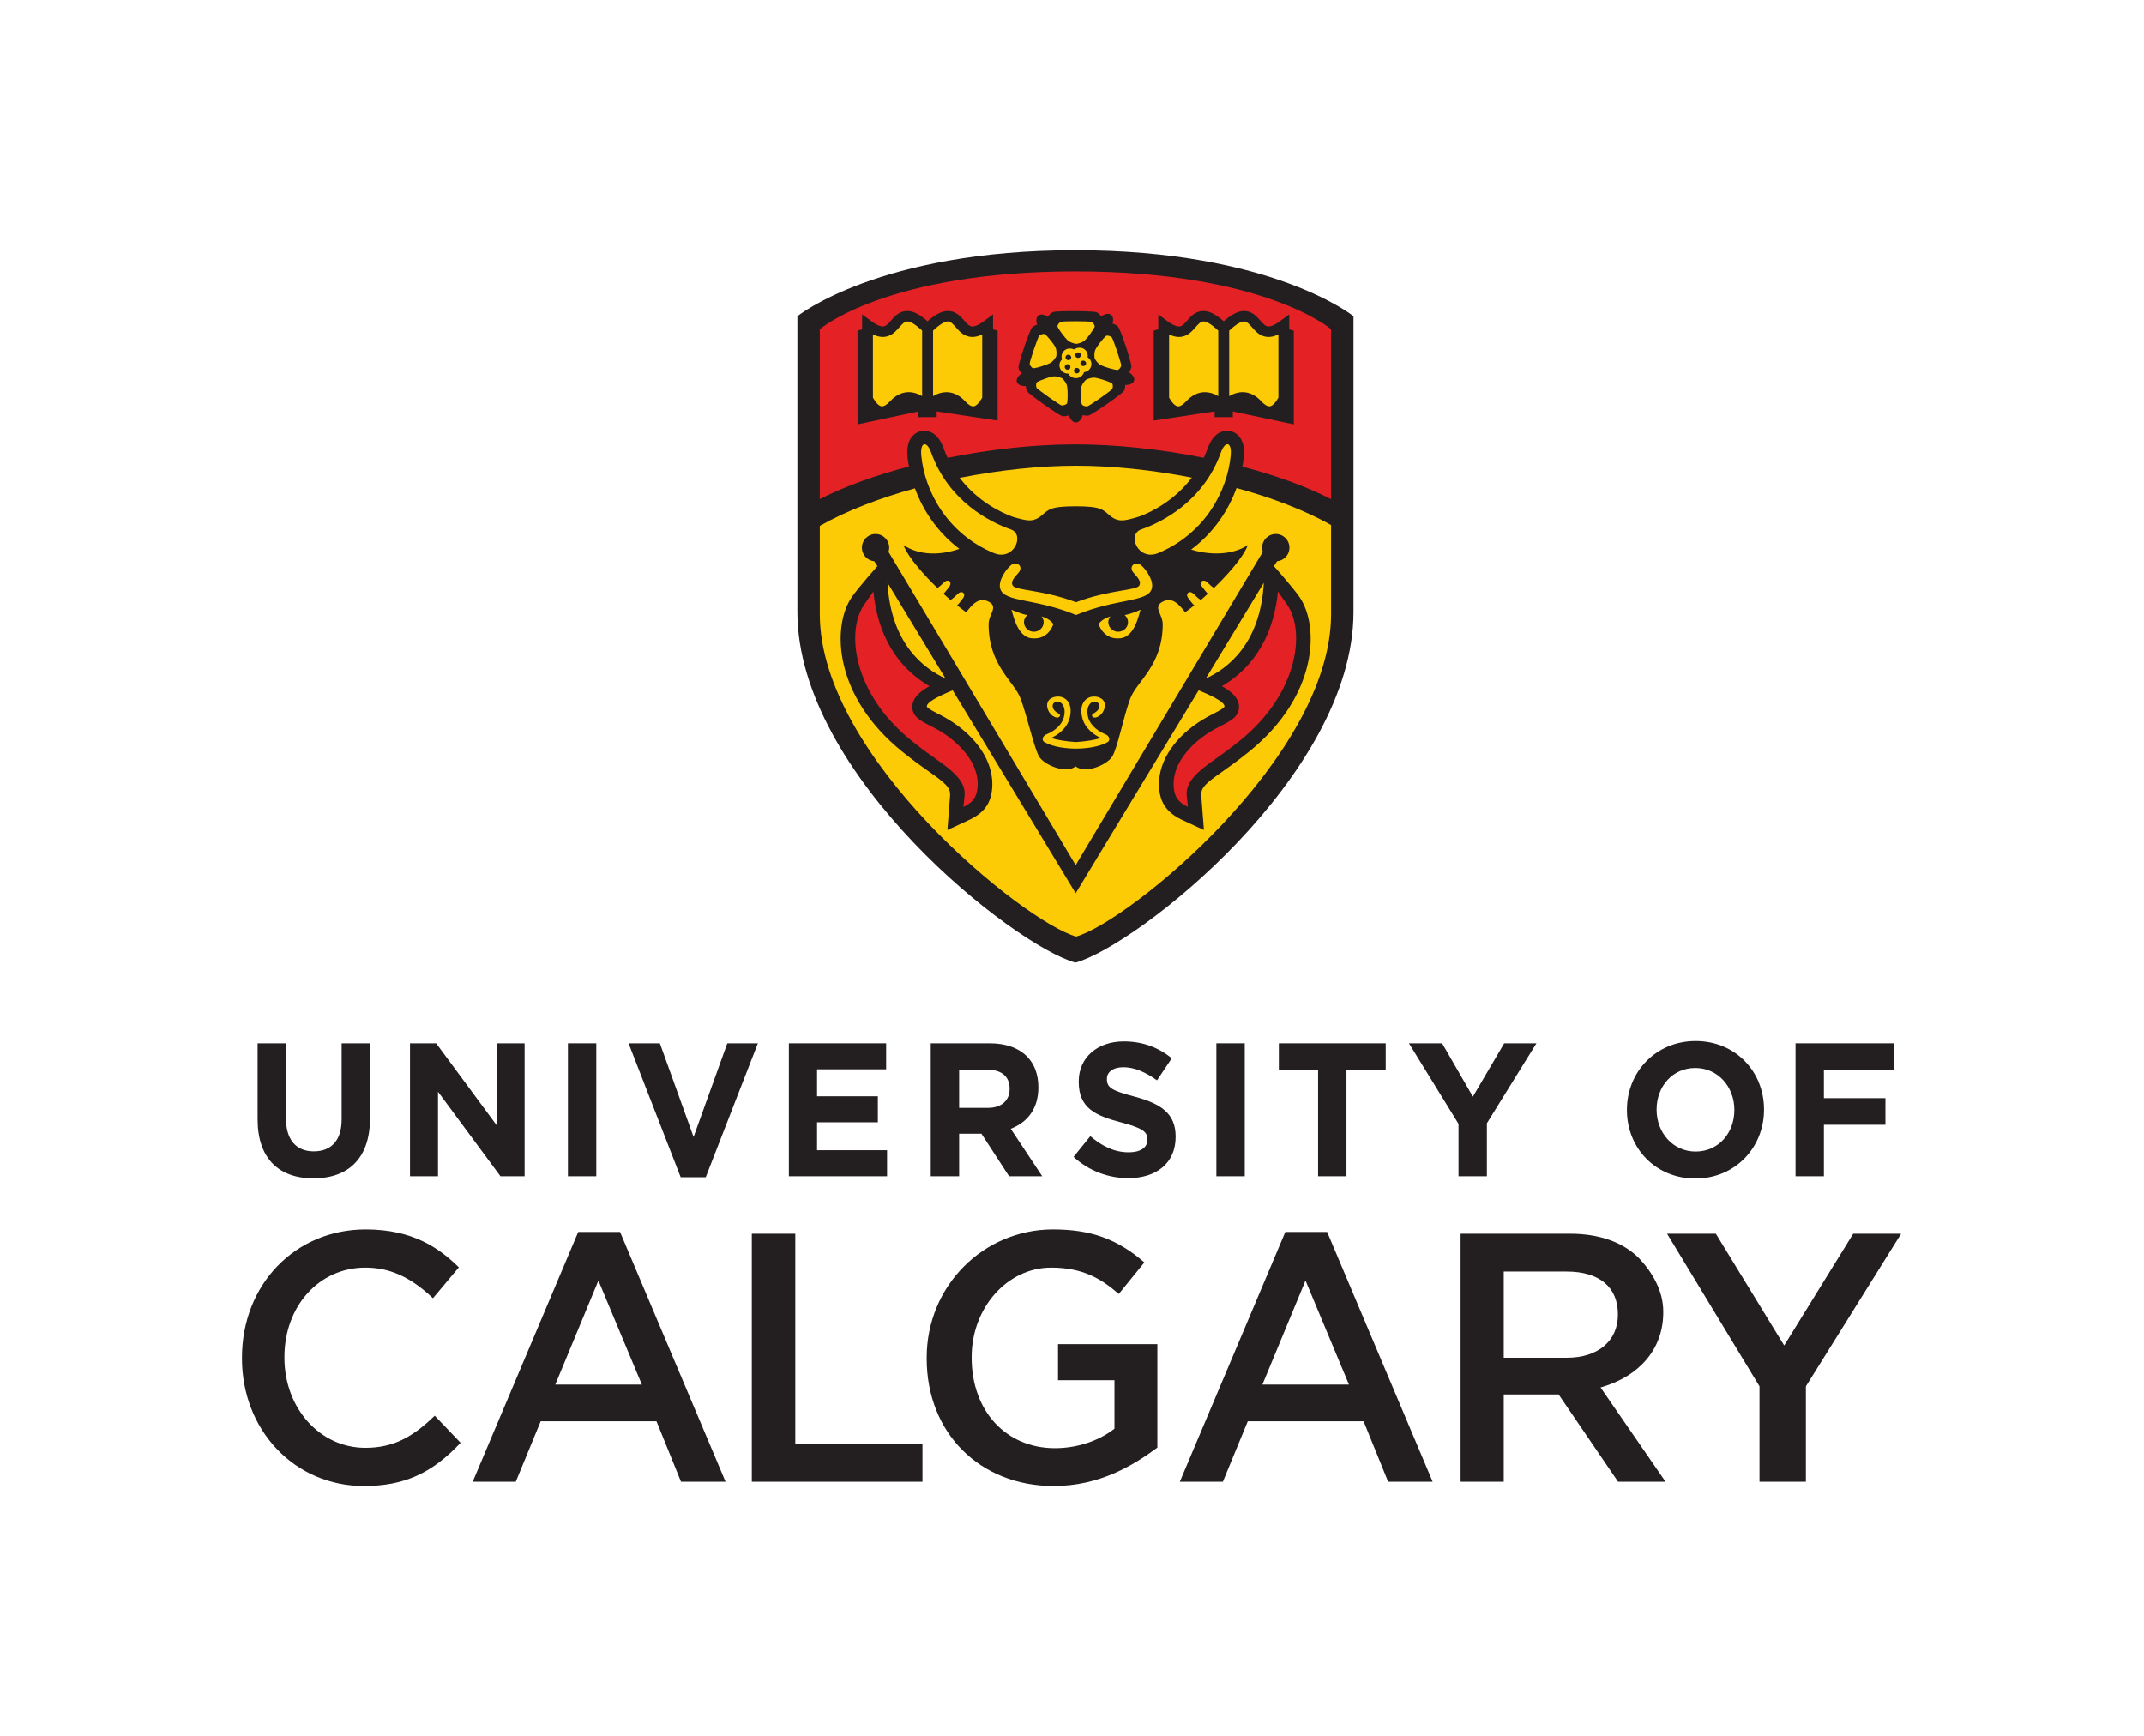 <?xml version="1.0" encoding="UTF-8" standalone="no"?>
<svg
   xmlns:dc="http://purl.org/dc/elements/1.1/"
   xmlns:cc="http://creativecommons.org/ns#"
   xmlns:rdf="http://www.w3.org/1999/02/22-rdf-syntax-ns#"
   xmlns:svg="http://www.w3.org/2000/svg"
   xmlns="http://www.w3.org/2000/svg"
   viewBox="0 0 286.267 231.733"
   height="231.733"
   width="286.267"
   xml:space="preserve"
   id="svg2"
   version="1.1"><defs
     id="defs6" /><g
     transform="matrix(1.333,0,0,-1.333,0,231.733)"
     id="g10"><g
       transform="scale(0.1)"
       id="g12"><path
         id="path14"
         style="fill:#231f20;fill-opacity:1;fill-rule:nonzero;stroke:none"
         d="m 258.035,617.449 v 76.102 h 28.43 v -75.332 c 0,-21.699 10.515,-32.918 27.871,-32.918 17.344,0 27.871,10.84 27.871,31.961 v 76.289 h 28.418 V 618.41 c 0,-40.328 -21.973,-60.121 -56.66,-60.121 -34.707,0 -55.93,19.961 -55.93,59.16" /><path
         id="path16"
         style="fill:#231f20;fill-opacity:1;fill-rule:nonzero;stroke:none"
         d="m 410.684,693.551 h 26.211 l 60.527,-82 v 82 H 525.48 V 560.379 h -24.179 l -62.571,84.652 v -84.652 h -28.046 v 133.172" /><path
         id="path18"
         style="fill:#231f20;fill-opacity:1;fill-rule:nonzero;stroke:none"
         d="m 568.867,693.551 h 28.418 V 560.379 h -28.418 v 133.172" /><path
         id="path20"
         style="fill:#231f20;fill-opacity:1;fill-rule:nonzero;stroke:none"
         d="m 629.59,693.551 h 31.367 l 33.777,-93.789 33.782,93.789 h 30.632 L 706.926,559.43 h -25.11 L 629.59,693.551" /><path
         id="path22"
         style="fill:#231f20;fill-opacity:1;fill-rule:nonzero;stroke:none"
         d="m 790.176,693.551 h 97.441 v -26.063 h -69.211 v -27.027 h 60.91 V 614.41 h -60.91 v -27.969 h 70.129 v -26.062 h -98.359 v 133.172" /><path
         id="path24"
         style="fill:#231f20;fill-opacity:1;fill-rule:nonzero;stroke:none"
         d="m 989.512,628.859 c 13.838,0 21.778,7.621 21.778,18.832 v 0.391 c 0,12.559 -8.5,19.02 -22.337,19.02 h -28.23 v -38.243 z m -57.215,64.692 h 59.058 c 16.415,0 29.155,-4.75 37.645,-13.52 7.2,-7.422 11.08,-17.871 11.08,-30.429 v -0.372 c 0,-21.5 -11.26,-35.019 -27.69,-41.289 l 31.57,-47.562 h -33.23 L 983.047,603 h -0.371 -21.953 v -42.621 h -28.426 v 133.172" /><path
         id="path26"
         style="fill:#231f20;fill-opacity:1;fill-rule:nonzero;stroke:none"
         d="m 1075.33,579.781 16.8,20.739 c 11.63,-9.899 23.81,-16.168 38.57,-16.168 11.63,0 18.65,4.738 18.65,12.558 v 0.371 c 0,7.418 -4.43,11.231 -26.03,16.93 -26.02,6.859 -42.81,14.277 -42.81,40.719 v 0.371 c 0,24.168 18.83,40.14 45.21,40.14 18.83,0 34.89,-6.07 47.99,-16.929 l -14.76,-22.071 c -11.45,8.18 -22.7,13.137 -33.6,13.137 -10.88,0 -16.61,-5.129 -16.61,-11.598 v -0.39 c 0,-8.75 5.54,-11.602 27.87,-17.5 26.2,-7.051 40.98,-16.738 40.98,-39.961 v -0.367 c 0,-26.453 -19.56,-41.293 -47.43,-41.293 -19.57,0 -39.32,7.051 -54.83,21.312" /><path
         id="path28"
         style="fill:#231f20;fill-opacity:1;fill-rule:nonzero;stroke:none"
         d="m 1218.38,693.551 h 28.42 V 560.379 h -28.42 v 133.172" /><path
         id="path30"
         style="fill:#231f20;fill-opacity:1;fill-rule:nonzero;stroke:none"
         d="m 1320.27,666.539 h -39.31 v 27.012 H 1388 v -27.012 h -39.31 v -106.16 h -28.42 v 106.16" /><path
         id="path32"
         style="fill:#231f20;fill-opacity:1;fill-rule:nonzero;stroke:none"
         d="m 1460.91,612.879 -49.65,80.672 h 33.22 l 30.82,-53.461 31.38,53.461 h 32.3 l -49.64,-80.102 v -53.07 h -28.43 v 52.5" /><path
         id="path34"
         style="fill:#231f20;fill-opacity:1;fill-rule:nonzero;stroke:none"
         d="m 1737.21,626.57 v 0.399 c 0,22.832 -16.23,41.851 -39.12,41.851 -22.89,0 -38.75,-18.648 -38.75,-41.48 v -0.371 c 0,-22.84 16.24,-41.86 39.12,-41.86 22.89,0 38.75,18.629 38.75,41.461 z m -107.6,0 v 0.399 c 0,37.851 28.98,68.859 68.85,68.859 39.86,0 68.47,-30.617 68.47,-68.488 v -0.371 c 0,-37.879 -28.98,-68.867 -68.84,-68.867 -39.87,0 -68.48,30.617 -68.48,68.468" /><path
         id="path36"
         style="fill:#231f20;fill-opacity:1;fill-rule:nonzero;stroke:none"
         d="m 1798.5,693.551 h 98.36 V 666.91 h -69.95 v -28.34 h 61.64 v -26.64 h -61.64 v -51.551 h -28.41 v 133.172" /><path
         id="path38"
         style="fill:#231f20;fill-opacity:1;fill-rule:nonzero;stroke:none"
         d="m 366.266,507.129 c -70.645,0 -123.899,-55.238 -123.899,-128.488 v -0.719 c 0,-34.703 12.367,-66.91 34.824,-90.633 22.664,-23.937 53.684,-37.117 87.352,-37.117 39.883,0 68.012,12.547 96.812,43.258 l -25.875,27.121 c -20.738,-19.871 -39.734,-32.16 -69.558,-32.16 -45.449,0 -81.039,39.648 -81.039,90.25 v 0.73 c 0,51.027 34.844,89.527 81.039,89.527 24.488,0 45.422,-9.468 67.762,-30.668 l 25.945,30.918 c -19.301,18.911 -45.586,37.981 -93.363,37.981" /><path
         id="path40"
         style="fill:#231f20;fill-opacity:1;fill-rule:nonzero;stroke:none"
         d="m 642.926,351.762 h -86.692 l 43.164,104.148 z m 39.226,-97.313 h 44.61 L 621.07,504.621 H 579.199 L 473.5,254.449 h 43.133 l 24.949,60.512 h 115.996 l 24.574,-60.512" /><path
         id="path42"
         style="fill:#231f20;fill-opacity:1;fill-rule:nonzero;stroke:none"
         d="m 1351.19,351.762 h -86.7 l 43.17,104.148 z m 39.24,-97.313 h 44.59 l -105.7,250.172 h -41.86 L 1181.78,254.449 h 43.12 l 24.94,60.512 h 116 l 24.59,-60.512" /><path
         id="path44"
         style="fill:#231f20;fill-opacity:1;fill-rule:nonzero;stroke:none"
         d="M 753.063,254.449 H 923.992 V 292.34 H 796.602 V 502.82 H 753.063 V 254.449" /><path
         id="path46"
         style="fill:#231f20;fill-opacity:1;fill-rule:nonzero;stroke:none"
         d="m 1054.66,507.129 c -69.472,0 -126.445,-56.43 -126.445,-128.488 v -0.719 c 0,-75.223 53.773,-127.75 127.125,-127.75 46.48,0 79.99,20.816 103.94,38.418 v 103.629 h -99.51 v -36.098 h 56.54 v -48.57 l -0.41,-0.321 c -15.86,-12.179 -37.43,-19.191 -59.17,-19.191 -49.13,0 -83.468,37.262 -83.468,90.602 v 0.73 c 0,49.348 35.728,89.527 79.648,89.527 30.89,0 49.51,-10.527 67.73,-26.386 l 25.65,31.578 c -27.08,23.461 -53.71,33.039 -91.63,33.039" /><path
         id="path48"
         style="fill:#231f20;fill-opacity:1;fill-rule:nonzero;stroke:none"
         d="m 1569.65,378.629 h -63.42 v 86.32 h 63.07 c 32.58,0 51.27,-15.519 51.27,-42.629 v -0.73 c 0,-26.11 -20,-42.961 -50.92,-42.961 z m 51.09,-124.18 h 47.55 l -65.08,94.41 1.46,0.43 c 36.78,10.859 61.33,37.43 61.33,74.82 v 0.731 c 0,21.09 -11.16,39.512 -24.09,53.281 -15.97,16.168 -39.9,24.699 -69.16,24.699 H 1463.01 V 254.449 h 43.22 v 87.371 h 54.98 l 59.53,-87.371" /><path
         id="path50"
         style="fill:#231f20;fill-opacity:1;fill-rule:nonzero;stroke:none"
         d="m 1762.39,254.449 h 46.48 v 95.539 l 95.39,152.832 h -47.99 l -69.14,-111.91 -68.46,111.91 h -48.83 l 92.55,-152.832 v -95.539" /><path
         id="path52"
         style="fill:#231f20;fill-opacity:1;fill-rule:nonzero;stroke:none"
         d="m 1077.25,1487.84 c -196.93,0 -278.535,-66.09 -278.535,-66.09 v -296.23 c 0,-164.051 216.975,-334.258 278.535,-351.192 61.51,16.934 278.47,187.141 278.47,351.192 v 296.23 c 0,0 -81.53,66.09 -278.47,66.09" /><path
         id="path54"
         style="fill:#fccb06;fill-opacity:1;fill-rule:nonzero;stroke:none"
         d="m 1043.25,1121.08 c 1.26,-1.62 2.14,-3.53 2.14,-5.72 0,-5.35 -4.41,-9.62 -9.82,-9.62 -5.48,0 -9.93,4.27 -9.93,9.62 0,2.84 1.34,5.32 3.33,7.07 -7.76,1.45 -15.85,5.39 -15.85,5.39 1.81,-5.6 5.88,-27.09 20.01,-28.63 17.44,-1.97 21.96,14.22 21.96,14.22 0,0 -2.92,5.17 -11.84,7.67" /><path
         id="path56"
         style="fill:#fccb06;fill-opacity:1;fill-rule:nonzero;stroke:none"
         d="m 1126.58,1122.43 c 2.01,-1.75 3.33,-4.23 3.33,-7.07 0,-5.35 -4.46,-9.62 -9.93,-9.62 -5.4,0 -9.82,4.27 -9.82,9.62 0,2.19 0.88,4.1 2.14,5.72 -8.92,-2.5 -11.83,-7.67 -11.83,-7.67 0,0 4.51,-16.19 21.96,-14.22 14.11,1.54 18.2,23.03 20.01,28.63 0,0 -8.08,-3.94 -15.86,-5.39" /><path
         id="path58"
         style="fill:#fccb06;fill-opacity:1;fill-rule:nonzero;stroke:none"
         d="m 1143,1172.34 c -5.71,4.72 -13.21,-1.18 -7.55,-7.59 4.73,-5.32 7.83,-8.76 5.78,-12.65 -2.79,-5.28 -29.39,-3.99 -63.45,-16.8 -34.06,12.81 -60.66,11.52 -63.46,16.8 -2.04,3.89 1.07,7.33 5.78,12.65 5.67,6.41 -1.82,12.31 -7.54,7.59 -4.8,-3.93 -13.599,-16.07 -10.45,-24.22 4.97,-12.98 35.32,-8.89 75.58,-25.57 v -0.07 c 0.03,0.02 0.06,0.03 0.09,0.04 0.03,-0.01 0.06,-0.02 0.09,-0.04 v 0.07 c 40.26,16.68 70.61,12.59 75.57,25.57 3.16,8.15 -5.65,20.29 -10.44,24.22" /><path
         id="path60"
         style="fill:#fccb06;fill-opacity:1;fill-rule:nonzero;stroke:none"
         d="m 1107.15,1003.08 c -5.22,2.05 -14.56,7.47 -17.2,16.92 -2.36,8.63 0.99,14.55 4.87,15.5 3.68,0.89 7.62,-1.55 6.04,-6.06 -1.13,-3.38 -4.77,-5.08 -6.09,-5.94 -2.21,-1.32 -0.32,-4.25 2.48,-3.7 6.14,1.2 9.68,7.9 9.45,12.63 -0.29,7.34 -8.66,9.08 -13.26,8.19 -7.19,-1.39 -12.42,-8.52 -9.46,-20.82 2.82,-11.64 13.12,-17.93 18.52,-20.39 -4.71,-1.961 -14.9,-3.566 -24.73,-4.183 -9.83,0.617 -20.01,2.222 -24.72,4.183 5.4,2.46 15.71,8.75 18.51,20.39 2.98,12.3 -2.26,19.43 -9.44,20.82 -4.6,0.89 -12.97,-0.85 -13.26,-8.19 -0.24,-4.73 3.31,-11.43 9.44,-12.63 2.79,-0.55 4.69,2.38 2.49,3.7 -1.34,0.86 -4.96,2.56 -6.1,5.94 -1.58,4.51 2.38,6.95 6.03,6.06 3.9,-0.95 7.25,-6.87 4.89,-15.5 -2.64,-9.45 -11.99,-14.87 -17.22,-16.92 -4.44,-1.74 -5.08,-6.291 -2.3,-7.908 9.21,-5.227 22.7,-6.41 31.03,-6.516 v -0.019 c 0.2,0 0.45,0.008 0.65,0.011 0.22,-0.003 0.47,-0.011 0.67,-0.011 v 0.019 c 8.32,0.106 21.81,1.289 31.03,6.516 2.78,1.617 2.13,6.168 -2.32,7.908" /><path
         id="path62"
         style="fill:#fccb06;fill-opacity:1;fill-rule:nonzero;stroke:none"
         d="m 1077.97,1394.05 c 2.46,0.35 5.27,1.11 7.66,2.75 v 0 c 0.37,0.33 0.71,0.58 1.08,0.87 2.65,2.45 7.98,9.8 9.56,13.03 0.35,0.58 0.35,1.24 0,2.05 -0.7,1.64 -2.47,3.18 -2.97,3.31 -2.38,0.82 -28.39,0.89 -30.84,0.06 v 0 c 0,0 -0.14,-0.03 -0.43,-0.19 -1.16,-0.84 -3.42,-3.26 -2.62,-5.04 1.53,-3.09 7.21,-10.71 9.88,-13.16 2.51,-2.25 5.79,-3.15 8.68,-3.68" /><path
         id="path64"
         style="fill:#fccb06;fill-opacity:1;fill-rule:nonzero;stroke:none"
         d="m 1058.03,1381.62 c 0.29,2.36 0.41,5.19 -0.4,7.84 v 0 c -0.1,0.45 -0.28,0.82 -0.5,1.31 -1.6,3.17 -7.28,10.11 -9.92,12.58 -0.54,0.49 -1.23,0.68 -2.04,0.65 -1.86,-0.16 -3.89,-1.34 -4.24,-1.74 -1.51,-1.94 -9.63,-25.78 -9.59,-28.22 v 0 c 0,0 0,-0.17 0.14,-0.49 0.41,-1.33 2.07,-4.16 4.17,-3.89 3.44,0.37 12.85,3.38 16.05,5.11 2.97,1.55 4.88,4.3 6.33,6.85" /><path
         id="path66"
         style="fill:#fccb06;fill-opacity:1;fill-rule:nonzero;stroke:none"
         d="m 1064.05,1359.46 c -2.27,1.04 -4.95,2.08 -7.79,2.08 v 0 c -0.49,0 -0.94,0 -1.4,-0.09 -3.69,-0.46 -12.38,-3.69 -15.67,-5.44 -0.59,-0.31 -1,-0.85 -1.21,-1.64 -0.45,-1.72 0.07,-3.92 0.34,-4.39 1.53,-2.01 22.46,-16.77 24.94,-17.55 v 0 c 0,0 0.07,0 0.47,0 1.42,0 4.83,0.67 5.23,2.62 0.62,3.27 0.62,12.97 -0.09,16.47 -0.6,3.22 -2.76,5.8 -4.82,7.94" /><path
         id="path68"
         style="fill:#fccb06;fill-opacity:1;fill-rule:nonzero;stroke:none"
         d="m 1087.86,1358.19 c -1.75,-1.73 -3.63,-3.9 -4.52,-6.59 v 0 c -0.17,-0.43 -0.24,-0.86 -0.33,-1.33 -0.71,-3.48 -0.24,-12.58 0.36,-16.13 0.18,-0.64 0.6,-1.19 1.27,-1.69 1.63,-0.95 3.94,-1.06 4.45,-0.98 2.53,0.72 23.53,15.38 25.01,17.48 v 0 c 0,0 0.12,0.05 0.16,0.34 0.53,1.36 0.88,4.66 -0.94,5.57 -3.04,1.68 -12.54,4.75 -16.16,5.26 -3.43,0.44 -6.6,-0.72 -9.3,-1.93" /><path
         id="path70"
         style="fill:#fccb06;fill-opacity:1;fill-rule:nonzero;stroke:none"
         d="m 1096.43,1379.53 c 1.23,-2.14 2.73,-4.47 5.09,-6.13 v 0 c 0.32,-0.21 0.72,-0.48 1.2,-0.69 3.24,-1.7 12.32,-4.32 15.97,-4.81 0.69,-0.15 1.31,0.11 2.01,0.67 1.48,1.11 2.36,3.2 2.41,3.71 0.03,2.49 -7.93,26.28 -9.45,28.31 v 0 c 0,0 -0.1,0.14 -0.36,0.29 -1.19,0.88 -4.36,2.2 -5.78,0.84 -2.58,-2.28 -8.56,-9.86 -10.11,-13.07 -1.52,-2.92 -1.34,-6.26 -0.98,-9.12" /><path
         id="path72"
         style="fill:#fccb06;fill-opacity:1;fill-rule:nonzero;stroke:none"
         d="m 1084.21,1371.91 c -1.53,0.39 -2.37,2.02 -1.91,3.5 0.56,1.46 2.16,2.27 3.66,1.75 1.49,-0.46 2.35,-2.02 1.84,-3.46 -0.46,-1.48 -2.1,-2.22 -3.59,-1.79 z m -6.01,8.57 c -1.32,0.88 -1.61,2.63 -0.64,3.9 0.88,1.27 2.67,1.51 4.02,0.64 1.28,-0.95 1.51,-2.71 0.57,-3.9 -0.9,-1.26 -2.72,-1.56 -3.95,-0.64 z m 0.34,-16.02 c -1.58,0 -2.84,1.22 -2.84,2.78 0,1.52 1.26,2.79 2.84,2.79 1.63,0 2.92,-1.27 2.92,-2.79 0,-1.56 -1.29,-2.78 -2.92,-2.78 z m -6.68,13.75 c -1.35,-0.93 -3.14,-0.58 -4.04,0.67 -0.97,1.26 -0.66,2.97 0.59,3.86 1.34,0.92 3.06,0.61 4.03,-0.63 0.97,-1.23 0.68,-2.96 -0.58,-3.9 z m -1.59,-9.94 c -1.55,-0.47 -3.18,0.32 -3.65,1.76 -0.44,1.45 0.33,3.01 1.79,3.52 1.61,0.47 3.24,-0.29 3.64,-1.75 0.55,-1.51 -0.28,-3.04 -1.78,-3.53 z m 22.03,9.36 c -0.64,1.23 -1.69,2.2 -2.89,3 0.16,0.88 0.26,1.78 0.08,2.68 -0.33,2.21 -1.53,4.07 -3.38,5.47 -3.07,2.11 -7.31,1.82 -10.27,-0.32 -2.85,1.35 -6.43,1.31 -9.06,-0.53 -1.82,-1.3 -3.09,-3.2 -3.37,-5.43 -0.29,-1.4 -0.04,-2.74 0.43,-4.02 -0.66,-0.62 -1.29,-1.28 -1.72,-2.1 -1.05,-2.02 -1.21,-4.24 -0.5,-6.35 1.13,-3.49 4.48,-5.78 8.19,-5.78 0.09,0 0.17,0.04 0.25,0.04 1.42,-2.68 4.22,-4.59 7.63,-4.59 3.88,0 7.08,2.56 8.16,5.99 3.22,0.47 5.95,2.54 6.96,5.58 0.76,2.13 0.53,4.33 -0.51,6.36" /><path
         id="path74"
         style="fill:#fccb06;fill-opacity:1;fill-rule:nonzero;stroke:none"
         d="m 923.66,1407.32 c -8.019,7.51 -12.523,9.19 -14.855,9.19 -1.321,0 -2.969,-0.45 -5.719,-3.39 -0.688,-0.69 -1.383,-1.49 -2.055,-2.23 -3.82,-4.38 -8.543,-9.93 -16.82,-9.93 -3.066,0 -6.32,0.84 -9.824,2.49 v -63.32 c 3.207,-5.51 6.414,-8.66 9.133,-8.66 1.503,0 4.085,0.86 8.062,5.14 9.348,9.97 20.621,11.82 32.078,5.08 v 65.63" /><path
         id="path76"
         style="fill:#fccb06;fill-opacity:1;fill-rule:nonzero;stroke:none"
         d="m 974.02,1400.96 c -8.243,0 -13.047,5.55 -16.809,9.93 -0.684,0.74 -1.383,1.54 -2.051,2.23 -2.726,2.94 -4.414,3.39 -5.734,3.39 -2.371,0 -6.828,-1.68 -14.813,-9.19 v -65.63 c 4.469,2.67 8.938,3.99 13.395,3.99 6.738,0 12.965,-3.04 18.676,-9.07 3.925,-4.28 6.531,-5.14 8,-5.14 2.781,0 5.961,3.15 9.144,8.66 v 63.32 c -3.5,-1.65 -6.762,-2.49 -9.808,-2.49" /><path
         id="path78"
         style="fill:#fccb06;fill-opacity:1;fill-rule:nonzero;stroke:none"
         d="m 1231.23,1341.69 c 11.47,6.74 22.73,4.89 32.08,-5.08 3.98,-4.28 6.55,-5.14 8.06,-5.14 2.72,0 5.93,3.15 9.14,8.66 v 63.32 c -3.51,-1.65 -6.76,-2.49 -9.83,-2.49 -8.28,0 -13,5.55 -16.81,9.93 -0.69,0.74 -1.37,1.54 -2.06,2.23 -2.75,2.94 -4.41,3.39 -5.72,3.39 -2.34,0 -6.83,-1.68 -14.86,-9.19 v -65.63" /><path
         id="path80"
         style="fill:#fccb06;fill-opacity:1;fill-rule:nonzero;stroke:none"
         d="m 1180.88,1400.96 c -3.05,0 -6.31,0.84 -9.82,2.49 v -63.32 c 3.19,-5.51 6.36,-8.66 9.15,-8.66 1.47,0 4.07,0.86 7.99,5.14 5.73,6.03 11.95,9.07 18.68,9.07 4.47,0 8.93,-1.32 13.39,-3.99 v 65.63 c -7.98,7.51 -12.44,9.19 -14.8,9.19 -1.33,0 -3.01,-0.45 -5.74,-3.39 -0.67,-0.69 -1.37,-1.49 -2.05,-2.23 -3.75,-4.38 -8.56,-9.93 -16.8,-9.93" /><path
         id="path82"
         style="fill:#fccb06;fill-opacity:1;fill-rule:nonzero;stroke:none"
         d="m 1012.5,1208.21 c -20.414,7.1 -62.102,27.7 -79.734,76.78 -4.559,12.67 -11.219,10.8 -9.961,-2.68 3.281,-35.32 25.675,-78.26 72.656,-97.79 20.139,-8.34 31.439,18.67 17.039,23.69" /><path
         id="path84"
         style="fill:#fccb06;fill-opacity:1;fill-rule:nonzero;stroke:none"
         d="m 1143.07,1208.21 c 20.41,7.1 62.09,27.7 79.72,76.78 4.55,12.67 11.21,10.8 9.96,-2.68 -3.28,-35.32 -25.68,-78.26 -72.65,-97.79 -20.14,-8.34 -31.45,18.67 -17.03,23.69" /><path
         id="path86"
         style="fill:#fccb06;fill-opacity:1;fill-rule:nonzero;stroke:none"
         d="m 1130.31,1218.14 c 2.78,0.59 6.75,1.65 11.31,3.13 12.6,4.76 35,16.1 52.19,38.8 -39.54,7.72 -79.83,11.91 -115.88,11.91 -36.36,0 -76.89,-4.28 -116.668,-12.13 17.933,-23.56 41.478,-34.83 53.648,-39.18 3.83,-1.13 7.27,-2.01 9.67,-2.53 5.66,-1.2 11.41,-2.11 18.48,3.78 7.09,5.94 8.39,9.46 34.39,9.46 26,0 27.3,-3.52 34.39,-9.46 7.07,-5.89 12.81,-4.98 18.47,-3.78" /><path
         id="path88"
         style="fill:#fccb06;fill-opacity:1;fill-rule:nonzero;stroke:none"
         d="m 1265.9,1154.76 -58.07,-95.82 c 21.9,9.9 54.67,34.83 58.07,95.82" /><path
         id="path90"
         style="fill:#fccb06;fill-opacity:1;fill-rule:nonzero;stroke:none"
         d="m 947.063,1058.94 -58.075,95.82 c 3.407,-60.99 36.172,-85.92 58.075,-95.82" /><path
         id="path92"
         style="fill:#fccb06;fill-opacity:1;fill-rule:nonzero;stroke:none"
         d="m 1250.74,985.32 c -11.17,-8.965 -19.88,-15.132 -26.89,-20.058 -15.35,-10.754 -21.27,-15.61 -20.61,-23.625 l 2.7,-34.485 -20.14,9.325 c -15.89,7.046 -23.3,16.605 -24.69,32.027 -2.15,23.883 12.62,48.75 39.5,66.626 6.37,4.19 12.07,7.2 16.66,9.48 4.53,2.31 8.73,4.77 9.12,5.98 0.88,2.65 -4.18,6.99 -18.97,13.59 -1.5,0.67 -4.26,1.84 -6.78,2.9 L 1077.45,843.801 954.246,1047.08 c -2.516,-1.06 -5.277,-2.23 -6.773,-2.9 -14.785,-6.6 -19.844,-10.94 -18.973,-13.59 0.395,-1.21 4.602,-3.67 9.133,-5.98 4.59,-2.28 10.277,-5.29 16.66,-9.48 26.875,-17.876 41.645,-42.743 39.48,-66.626 -1.386,-15.422 -8.793,-24.981 -24.675,-32.027 l -20.137,-9.325 2.687,34.485 c 0.665,8.015 -5.253,12.871 -20.597,23.625 -7.02,4.926 -15.731,11.093 -26.906,20.058 -68.957,55.41 -71.211,125.24 -51.043,154.98 6.718,9.79 25.66,31.02 25.777,31.14 l -3.188,4.9 c -6.929,0.68 -12.375,6.46 -12.375,13.57 0,7.56 6.133,13.7 13.696,13.7 7.562,0 13.695,-6.14 13.695,-13.7 0,-1.47 -0.293,-2.86 -0.719,-4.18 0.129,-0.11 0.328,-0.15 0.262,-0.43 l 187.2,-313.339 187.2,313.339 c -0.08,0.28 0.13,0.32 0.25,0.43 -0.43,1.32 -0.72,2.71 -0.72,4.18 0,7.56 6.13,13.7 13.7,13.7 7.57,0 13.7,-6.14 13.7,-13.7 0,-7.11 -5.45,-12.89 -12.38,-13.57 l -3.18,-4.9 c 0.11,-0.12 19.06,-21.35 25.78,-31.14 20.15,-29.74 17.91,-99.57 -51.06,-154.98 z m -12.16,264.34 c -7.97,-21.87 -22.53,-44.54 -45.45,-61.6 18.23,-5.77 41.15,-5.9 56.81,4.49 -5.33,-13.61 -21.98,-31.34 -34.03,-43.01 -2.19,1.45 -4.38,3.36 -5.97,5.05 -4.84,5.18 -9.22,0.63 -5.92,-3.66 1.16,-1.49 4.11,-5.7 5.84,-7.13 -3.59,-3.32 -6.21,-5.62 -6.99,-6.31 -2.43,1.48 -4.93,3.71 -6.7,5.6 -4.84,5.18 -9.22,0.62 -5.92,-3.67 1.18,-1.52 4.25,-5.92 5.96,-7.25 -2.96,-2.37 -6.21,-4.95 -9.09,-6.91 -6.07,7.65 -12.57,15.67 -22.39,10.65 -10.39,-5.31 -0.08,-12.3 -0.08,-22.7 0,-41.55 -26.13,-56.98 -32.59,-74.59 -6.53,-17.59 -12.67,-49.05 -17.83,-57.64 -5.08,-8.457 -26.81,-17.945 -36.78,-10.113 -9.97,-7.832 -31.91,1.539 -36.79,10.113 -4.88,8.59 -11.81,40.05 -18.34,57.64 -6.46,17.61 -32.082,33.04 -32.082,74.59 0,10.4 10.312,17.39 -0.078,22.7 -9.812,5.02 -16.316,-3 -22.387,-10.65 -2.878,1.96 -6.132,4.54 -9.097,6.91 1.715,1.33 4.797,5.73 5.965,7.25 3.297,4.29 -1.078,8.85 -5.918,3.67 -1.77,-1.89 -4.27,-4.12 -6.696,-5.6 -0.789,0.69 -3.406,2.99 -6.992,6.31 1.735,1.43 4.688,5.64 5.828,7.13 3.301,4.29 -1.074,8.84 -5.918,3.66 -1.586,-1.69 -3.773,-3.6 -5.961,-5.05 -12.05,11.67 -28.703,29.4 -34.035,43.01 16.301,-10.82 37.457,-10.29 55.969,-3.82 -22.313,16.89 -36.582,39.1 -44.477,60.59 -35.281,-9.72 -68.343,-22.32 -95.273,-37.57 v -88.51 c 0,-142.877 204.282,-308.052 256.732,-322.818 52.43,14.766 255.38,179.941 255.38,322.818 v 89.36 c -26.73,15.05 -59.61,27.48 -94.7,37.06" /><path
         id="path94"
         style="fill:#e42124;fill-opacity:1;fill-rule:nonzero;stroke:none"
         d="m 1295.94,1313.42 -61.07,12.96 v -5.7 h -18.21 v 5.7 l -33.93,-5.09 c -0.42,-0.08 -0.84,-0.15 -1.25,-0.19 l -25.84,-3.89 v 90.1 l 4.56,1.26 v 15 l 8.75,-6.46 c 6.19,-4.65 9.9,-5.64 11.91,-5.64 3,0 5.16,2.32 8.48,6.16 0.8,0.84 1.55,1.71 2.28,2.55 4.32,4.56 8.77,6.78 13.84,6.78 5.99,0 12.45,-3.36 20.34,-10.3 7.85,6.94 14.32,10.3 20.27,10.3 5.06,0 9.53,-2.22 13.79,-6.78 0.78,-0.84 1.56,-1.71 2.31,-2.55 3.28,-3.84 5.54,-6.16 8.5,-6.16 2,0 5.7,0.99 11.88,5.64 l 8.81,6.46 v -15 l 4.58,-1.26 z m -160.02,43.55 c -0.9,-2.68 -4.44,-4.11 -8.87,-4.15 0.05,-2.55 -0.62,-5.03 -1.32,-6.03 -2.51,-3.33 -31.16,-23.27 -35.2,-24.5 -0.45,-0.11 -1,-0.15 -1.64,-0.15 -1.31,0 -2.74,0.21 -4.27,0.62 -1.32,-4.37 -3.96,-7.43 -6.99,-7.43 -2.95,0 -5.55,2.89 -6.91,7.13 -1.73,-0.64 -3.6,-0.95 -5.06,-0.95 -0.72,0 -1.26,0.06 -1.77,0.16 -4.01,1.28 -32.53,21.38 -34.94,24.76 -0.71,0.93 -1.3,3.05 -1.43,5.3 -4.5,0 -8.11,1.4 -9,4.12 -0.88,2.72 1.06,5.92 4.69,8.49 -1.93,2.14 -3.07,5.02 -3.07,6.27 -0.08,4.12 10.89,36.47 13.54,39.77 0.68,0.8 2.69,2.16 5.14,2.97 -1.26,4.01 -0.89,7.58 1.43,9.22 2.29,1.58 5.88,0.94 9.29,-1.39 1.56,2.39 3.96,4.3 5.22,4.71 2.65,0.87 14.49,0.95 19.51,0.95 7.71,0 21.41,-0.26 23.96,-1.07 1.22,-0.43 3.26,-2.08 4.77,-4.18 3.7,2.51 7.38,3.34 9.78,1.64 2.24,-1.53 2.73,-5 1.57,-8.84 2.72,-0.75 5.01,-2.3 5.67,-3.23 2.6,-3.26 13.39,-35.67 13.3,-39.86 0,-1.16 -0.92,-3.55 -2.53,-5.62 3.86,-2.62 6.09,-5.87 5.13,-8.71 z m -136.666,-39.76 -25.848,3.89 c -0.414,0.04 -0.828,0.11 -1.242,0.19 l -33.926,5.09 v -5.7 h -9.097 -9.121 v 5.7 l -61.059,-12.96 v 93.89 l 4.574,1.26 v 15 l 8.809,-6.46 c 6.179,-4.65 9.883,-5.64 11.875,-5.64 2.969,0 5.219,2.32 8.511,6.16 0.747,0.84 1.524,1.71 2.305,2.55 4.262,4.56 8.731,6.78 13.778,6.78 5.957,0 12.425,-3.36 20.285,-10.3 7.879,6.94 14.355,10.3 20.336,10.3 5.07,0 9.527,-2.22 13.843,-6.78 0.727,-0.84 1.485,-1.71 2.282,-2.55 3.32,-3.84 5.476,-6.16 8.468,-6.16 2.012,0 5.731,0.99 11.926,5.64 l 8.742,6.46 v -15 l 4.559,-1.26 z m 77.956,149.38 c -189.081,0 -256.042,-57.86 -256.042,-57.86 v -170.19 c 25.625,13.13 56.453,24.05 89.27,32.66 -0.61,3.37 -1.118,6.68 -1.411,9.86 -0.847,9.12 0.868,16.09 5.09,20.73 3.078,3.38 7.238,5.24 11.711,5.24 4.863,0 13.844,-2.27 19.309,-17.48 1.211,-3.37 2.578,-6.54 4.019,-9.62 43.742,8.75 88.154,13.45 128.054,13.45 39.8,0 84.86,-4.69 128.55,-13.41 1.43,3.07 2.79,6.23 4,9.58 5.45,15.21 14.44,17.48 19.3,17.48 4.48,0 8.64,-1.86 11.72,-5.24 4.22,-4.64 5.94,-11.61 5.08,-20.73 -0.29,-3.22 -0.81,-6.57 -1.43,-9.97 32.65,-8.59 63.32,-19.48 88.85,-32.55 v 170.19 c 0,0 -67.08,57.86 -256.07,57.86" /><path
         id="path96"
         style="fill:#e42124;fill-opacity:1;fill-rule:nonzero;stroke:none"
         d="m 1223.88,1051.21 c 8.46,-4.62 17.19,-11.4 17.19,-20.62 0,-9.82 -8.2,-14 -16.96,-18.49 -4.48,-2.31 -9.49,-4.83 -15.16,-8.65 -8.46,-5.602 -35.7,-25.946 -33.23,-53.712 0.92,-9.664 4.53,-14.804 14.15,-19.488 l -1.26,12.477 c -0.56,12.39 10.52,22.695 26.58,33.972 6.84,4.848 15.34,10.828 26.18,19.496 59.43,47.735 66.07,109.825 48.14,136.345 -2.4,3.52 -5.92,8.55 -9.49,13.51 -5.31,-54.11 -32.87,-81.32 -56.14,-94.84" /><path
         id="path98"
         style="fill:#e42124;fill-opacity:1;fill-rule:nonzero;stroke:none"
         d="m 874.867,1146.05 c -3.566,-4.96 -7.09,-9.99 -9.484,-13.51 -17.938,-26.52 -11.285,-88.61 48.14,-136.345 10.848,-8.668 19.336,-14.648 26.184,-19.496 16.055,-11.277 27.141,-21.582 26.566,-33.972 L 965.02,930.25 c 9.621,4.684 13.238,9.824 14.144,19.488 2.477,27.766 -24.754,48.11 -33.211,53.712 -5.68,3.82 -10.695,6.34 -15.172,8.65 -8.765,4.49 -16.968,8.67 -16.968,18.49 0,9.22 8.742,16 17.203,20.62 -23.278,13.52 -50.836,40.73 -56.149,94.84" /></g></g></svg>